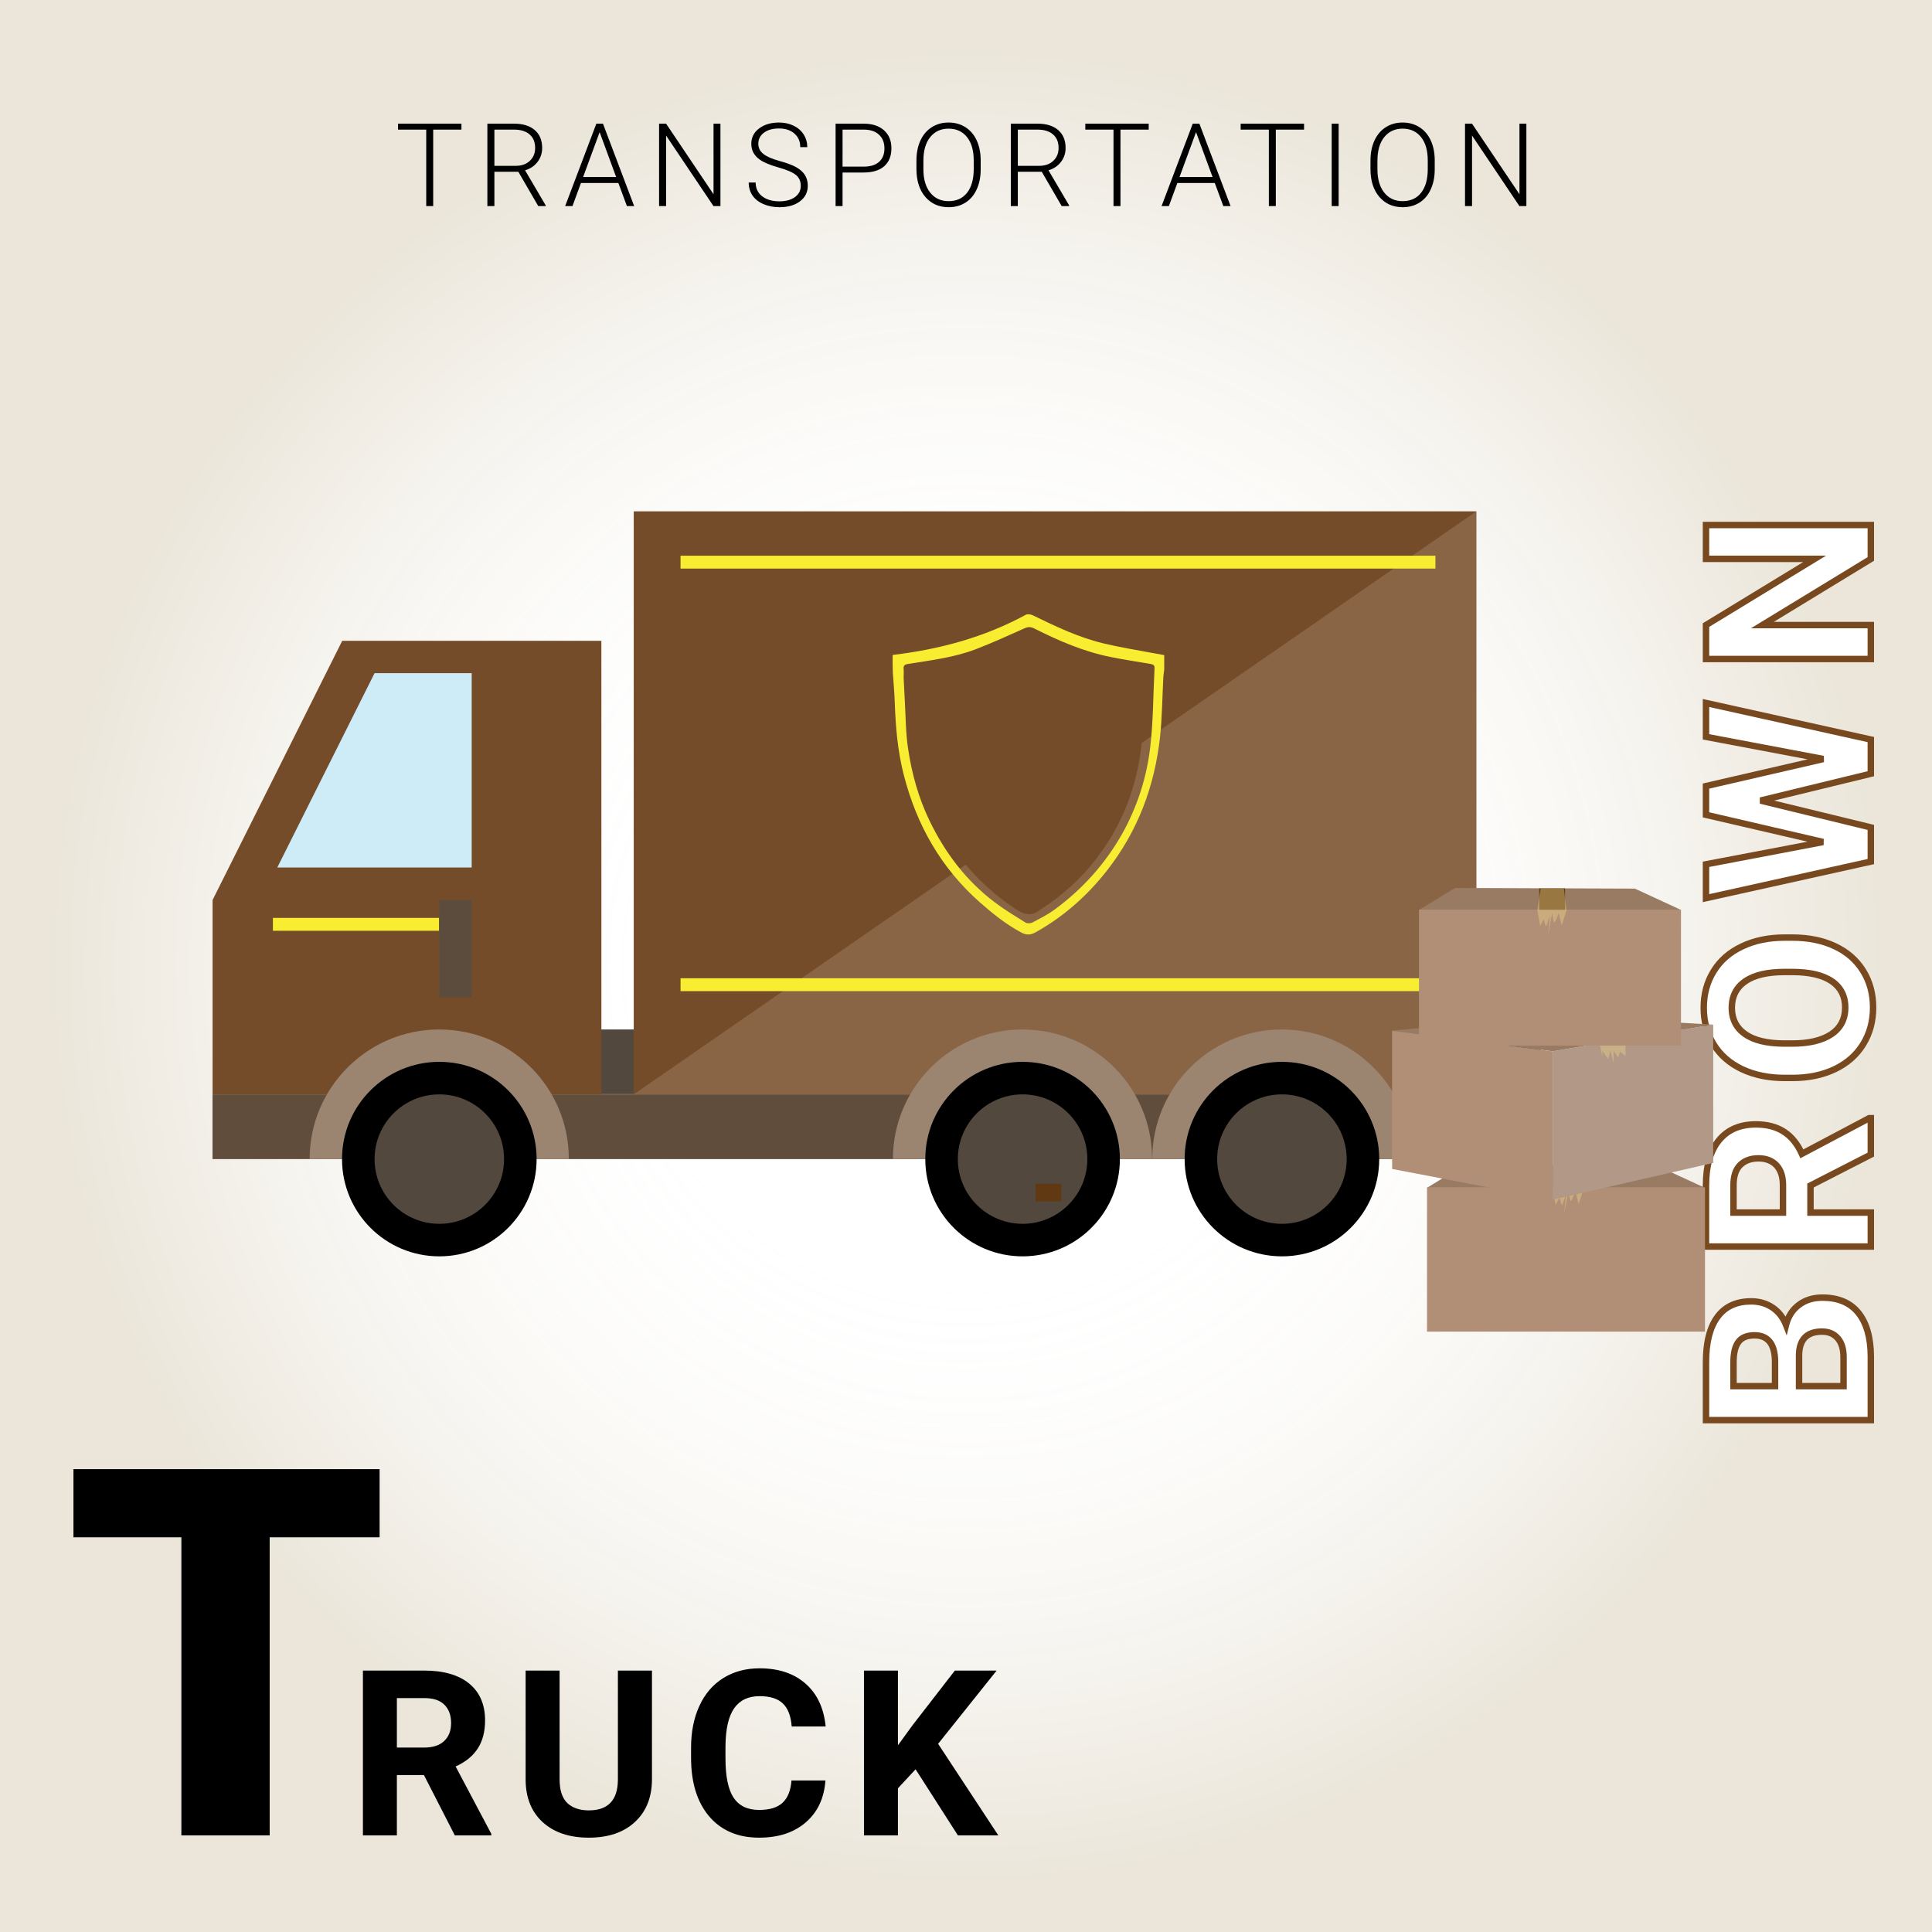 <svg width="300" height="300" viewBox="0 0 300 300" fill="none" xmlns="http://www.w3.org/2000/svg">
<rect width="300" height="300" fill="white"/>
<rect width="300" height="300" fill="white"/>
<rect width="300" height="300" fill="white"/>
<rect width="300" height="300" fill="url(#paint0_radial)" fill-opacity="0.2"/>
<g filter="url(#filter0_d)">
<path d="M289.5 219.514L263.906 219.514L263.906 210.549C263.906 207.443 264.504 205.088 265.699 203.482C266.883 201.877 268.623 201.074 270.92 201.074C272.174 201.074 273.281 201.397 274.242 202.041C275.191 202.686 275.889 203.582 276.334 204.731C276.662 203.418 277.324 202.387 278.32 201.637C279.316 200.875 280.535 200.494 281.977 200.494C284.437 200.494 286.301 201.279 287.566 202.85C288.832 204.42 289.477 206.658 289.5 209.565L289.5 219.514ZM278.355 214.24L285.264 214.24L285.264 209.723C285.264 208.481 284.971 207.514 284.385 206.822C283.787 206.119 282.967 205.768 281.924 205.768C279.58 205.768 278.391 206.981 278.355 209.406L278.355 214.24ZM274.629 214.24L274.629 210.338C274.582 207.678 273.521 206.348 271.447 206.348C270.287 206.348 269.455 206.688 268.951 207.367C268.436 208.035 268.178 209.096 268.178 210.549L268.178 214.24L274.629 214.24ZM280.131 183.087L280.131 187.288L289.5 187.288L289.5 192.562L263.906 192.562L263.906 183.052C263.906 180.028 264.58 177.696 265.928 176.056C267.275 174.415 269.18 173.595 271.641 173.595C273.387 173.595 274.846 173.976 276.018 174.737C277.178 175.487 278.104 176.63 278.795 178.165L289.254 172.628L289.5 172.628L289.5 178.288L280.131 183.087ZM275.859 187.288L275.859 183.034C275.859 181.71 275.525 180.685 274.857 179.958C274.178 179.231 273.246 178.868 272.062 178.868C270.855 178.868 269.906 179.214 269.215 179.905C268.523 180.585 268.178 181.634 268.178 183.052L268.178 187.288L275.859 187.288ZM277.283 144.586C279.803 144.586 282.012 145.031 283.91 145.922C285.809 146.812 287.273 148.09 288.305 149.754C289.336 151.406 289.852 153.305 289.852 155.449C289.852 157.57 289.342 159.463 288.322 161.127C287.303 162.791 285.85 164.08 283.963 164.994C282.064 165.908 279.885 166.371 277.424 166.383L276.158 166.383C273.639 166.383 271.424 165.932 269.514 165.029C267.592 164.115 266.121 162.832 265.102 161.18C264.07 159.516 263.555 157.617 263.555 155.484C263.555 153.352 264.07 151.459 265.102 149.807C266.121 148.143 267.592 146.859 269.514 145.957C271.424 145.043 273.633 144.586 276.141 144.586L277.283 144.586ZM276.123 149.93C273.439 149.93 271.4 150.41 270.006 151.371C268.611 152.332 267.914 153.703 267.914 155.484C267.914 157.254 268.605 158.619 269.988 159.58C271.359 160.541 273.375 161.027 276.035 161.039L277.283 161.039C279.896 161.039 281.924 160.559 283.365 159.598C284.807 158.637 285.527 157.254 285.527 155.449C285.527 153.68 284.836 152.32 283.453 151.371C282.059 150.422 280.031 149.941 277.371 149.93L276.123 149.93ZM282.117 116.86L263.906 113.415L263.906 108.159L289.5 113.837L289.5 119.145L272.379 123.311L289.5 127.478L289.5 132.786L263.906 138.464L263.906 133.208L282.082 129.745L263.906 125.526L263.906 121.061L282.117 116.86ZM289.5 80.521L289.5 85.795L272.66 96.061L289.5 96.061L289.5 101.334L263.906 101.334L263.906 96.061L280.781 85.777L263.906 85.777L263.906 80.521L289.5 80.521Z" fill="white"/>
<path d="M289.5 219.514L289.5 220.014L290 220.014L290 219.514L289.5 219.514ZM263.906 219.514L263.406 219.514L263.406 220.014L263.906 220.014L263.906 219.514ZM265.699 203.482L266.1 203.781L266.102 203.779L265.699 203.482ZM274.242 202.041L274.523 201.627L274.521 201.626L274.242 202.041ZM276.334 204.731L275.868 204.911L276.437 206.38L276.819 204.852L276.334 204.731ZM278.32 201.637L278.621 202.036L278.624 202.034L278.32 201.637ZM289.5 209.565L290 209.565L290 209.56L289.5 209.565ZM278.355 214.24L277.855 214.24L277.855 214.74L278.355 214.74L278.355 214.24ZM285.264 214.24L285.264 214.74L285.764 214.74L285.764 214.24L285.264 214.24ZM284.385 206.822L284.766 206.499L284.766 206.499L284.385 206.822ZM278.355 209.406L277.855 209.399L277.855 209.406L278.355 209.406ZM274.629 214.24L274.629 214.74L275.129 214.74L275.129 214.24L274.629 214.24ZM274.629 210.338L275.129 210.338L275.129 210.329L274.629 210.338ZM268.951 207.367L269.347 207.673L269.353 207.665L268.951 207.367ZM268.178 214.24L267.678 214.24L267.678 214.74L268.178 214.74L268.178 214.24ZM289.5 219.014L263.906 219.014L263.906 220.014L289.5 220.014L289.5 219.014ZM264.406 219.514L264.406 210.549L263.406 210.549L263.406 219.514L264.406 219.514ZM264.406 210.549C264.406 207.495 264.996 205.264 266.1 203.781L265.298 203.184C264.012 204.912 263.406 207.391 263.406 210.549L264.406 210.549ZM266.102 203.779C267.176 202.322 268.754 201.574 270.92 201.574L270.92 200.574C268.492 200.574 266.59 201.432 265.297 203.186L266.102 203.779ZM270.92 201.574C272.083 201.574 273.092 201.872 273.964 202.456L274.521 201.626C273.47 200.921 272.264 200.574 270.92 200.574L270.92 201.574ZM273.961 202.455C274.82 203.038 275.456 203.85 275.868 204.911L276.8 204.55C276.321 203.314 275.563 202.333 274.523 201.627L273.961 202.455ZM276.819 204.852C277.122 203.64 277.724 202.711 278.621 202.036L278.02 201.237C276.924 202.062 276.202 203.196 275.849 204.609L276.819 204.852ZM278.624 202.034C279.52 201.349 280.628 200.994 281.977 200.994L281.977 199.994C280.443 199.994 279.113 200.401 278.017 201.24L278.624 202.034ZM281.977 200.994C284.323 200.994 286.027 201.737 287.177 203.163L287.956 202.536C286.574 200.822 284.552 199.994 281.977 199.994L281.977 200.994ZM287.177 203.163C288.347 204.615 288.977 206.727 289 209.569L290 209.56C289.976 206.59 289.317 204.225 287.956 202.536L287.177 203.163ZM289 209.565L289 219.514L290 219.514L290 209.565L289 209.565ZM278.355 214.74L285.264 214.74L285.264 213.74L278.355 213.74L278.355 214.74ZM285.764 214.24L285.764 209.723L284.764 209.723L284.764 214.24L285.764 214.24ZM285.764 209.723C285.764 208.406 285.453 207.309 284.766 206.499L284.003 207.146C284.488 207.718 284.764 208.555 284.764 209.723L285.764 209.723ZM284.766 206.499C284.06 205.668 283.092 205.268 281.924 205.268L281.924 206.268C282.841 206.268 283.514 206.57 284.004 207.146L284.766 206.499ZM281.924 205.268C280.67 205.268 279.637 205.593 278.917 206.327C278.2 207.058 277.874 208.113 277.856 209.399L278.855 209.414C278.872 208.274 279.158 207.509 279.631 207.027C280.1 206.549 280.834 206.268 281.924 206.268L281.924 205.268ZM277.855 209.406L277.855 214.24L278.855 214.24L278.855 209.406L277.855 209.406ZM275.129 214.24L275.129 210.338L274.129 210.338L274.129 214.24L275.129 214.24ZM275.129 210.329C275.104 208.947 274.817 207.821 274.189 207.034C273.543 206.223 272.6 205.848 271.447 205.848L271.447 206.848C272.369 206.848 272.993 207.137 273.407 207.657C273.84 208.199 274.106 209.069 274.129 210.347L275.129 210.329ZM271.447 205.848C270.192 205.848 269.18 206.219 268.55 207.069L269.353 207.665C269.73 207.156 270.382 206.848 271.447 206.848L271.447 205.848ZM268.555 207.062C267.939 207.861 267.678 209.057 267.678 210.549L268.678 210.549C268.678 209.134 268.933 208.21 269.347 207.673L268.555 207.062ZM267.678 210.549L267.678 214.24L268.678 214.24L268.678 210.549L267.678 210.549ZM268.178 214.74L274.629 214.74L274.629 213.74L268.178 213.74L268.178 214.74ZM280.131 183.087L279.903 182.642L279.631 182.781L279.631 183.087L280.131 183.087ZM280.131 187.288L279.631 187.288L279.631 187.788L280.131 187.788L280.131 187.288ZM289.5 187.288L290 187.288L290 186.788L289.5 186.788L289.5 187.288ZM289.5 192.562L289.5 193.062L290 193.062L290 192.562L289.5 192.562ZM263.906 192.562L263.406 192.562L263.406 193.062L263.906 193.062L263.906 192.562ZM276.018 174.737L275.745 175.157L275.746 175.157L276.018 174.737ZM278.795 178.165L278.339 178.37L278.558 178.856L279.029 178.607L278.795 178.165ZM289.254 172.628L289.254 172.128L289.13 172.128L289.02 172.186L289.254 172.628ZM289.5 172.628L290 172.628L290 172.128L289.5 172.128L289.5 172.628ZM289.5 178.288L289.728 178.733L290 178.594L290 178.288L289.5 178.288ZM275.859 187.288L275.859 187.788L276.359 187.788L276.359 187.288L275.859 187.288ZM274.857 179.958L275.226 179.62L275.223 179.616L274.857 179.958ZM269.215 179.905L269.565 180.262L269.568 180.259L269.215 179.905ZM268.178 187.288L267.678 187.288L267.678 187.788L268.178 187.788L268.178 187.288ZM279.631 183.087L279.631 187.288L280.631 187.288L280.631 183.087L279.631 183.087ZM280.131 187.788L289.5 187.788L289.5 186.788L280.131 186.788L280.131 187.788ZM289 187.288L289 192.562L290 192.562L290 187.288L289 187.288ZM289.5 192.062L263.906 192.062L263.906 193.062L289.5 193.062L289.5 192.062ZM264.406 192.562L264.406 183.052L263.406 183.052L263.406 192.562L264.406 192.562ZM264.406 183.052C264.406 180.096 265.066 177.893 266.314 176.373L265.541 175.738C264.095 177.5 263.406 179.961 263.406 183.052L264.406 183.052ZM266.314 176.373C267.551 174.867 269.303 174.095 271.641 174.095L271.641 173.095C269.057 173.095 267 173.963 265.541 175.738L266.314 176.373ZM271.641 174.095C273.314 174.095 274.672 174.459 275.745 175.157L276.29 174.318C275.019 173.492 273.459 173.095 271.641 173.095L271.641 174.095ZM275.746 175.157C276.809 175.845 277.678 176.904 278.339 178.37L279.251 177.96C278.529 176.356 277.546 175.13 276.289 174.317L275.746 175.157ZM279.029 178.607L289.488 173.07L289.02 172.186L278.561 177.723L279.029 178.607ZM289.254 173.128L289.5 173.128L289.5 172.128L289.254 172.128L289.254 173.128ZM289 172.628L289 178.288L290 178.288L290 172.628L289 172.628ZM289.272 177.843L279.903 182.642L280.359 183.532L289.728 178.733L289.272 177.843ZM276.359 187.288L276.359 183.034L275.359 183.034L275.359 187.288L276.359 187.288ZM276.359 183.034C276.359 181.628 276.004 180.466 275.226 179.62L274.489 180.296C275.047 180.903 275.359 181.792 275.359 183.034L276.359 183.034ZM275.223 179.616C274.43 178.77 273.356 178.368 272.062 178.368L272.062 179.368C273.136 179.368 273.925 179.693 274.492 180.3L275.223 179.616ZM272.062 178.368C270.756 178.368 269.667 178.746 268.861 179.552L269.568 180.259C270.145 179.682 270.955 179.368 272.062 179.368L272.062 178.368ZM268.864 179.549C268.041 180.358 267.678 181.562 267.678 183.052L268.678 183.052C268.678 181.706 269.006 180.812 269.565 180.262L268.864 179.549ZM267.678 183.052L267.678 187.288L268.678 187.288L268.678 183.052L267.678 183.052ZM268.178 187.788L275.859 187.788L275.859 186.788L268.178 186.788L268.178 187.788ZM288.305 149.754L287.88 150.017L287.881 150.019L288.305 149.754ZM283.963 164.994L284.18 165.445L284.181 165.444L283.963 164.994ZM277.424 166.383L277.424 166.883L277.426 166.883L277.424 166.383ZM269.514 165.029L269.299 165.481L269.3 165.481L269.514 165.029ZM265.102 161.18L265.527 160.917L265.527 160.916L265.102 161.18ZM265.102 149.807L265.526 150.071L265.528 150.068L265.102 149.807ZM269.514 145.957L269.726 146.41L269.729 146.408L269.514 145.957ZM269.988 159.58L270.275 159.171L270.274 159.169L269.988 159.58ZM276.035 161.039L276.033 161.539L276.035 161.539L276.035 161.039ZM283.453 151.371L283.736 150.959L283.734 150.958L283.453 151.371ZM277.371 149.93L277.373 149.43L277.371 149.43L277.371 149.93ZM277.283 145.086C279.744 145.086 281.878 145.521 283.698 146.375L284.123 145.469C282.146 144.542 279.862 144.086 277.283 144.086L277.283 145.086ZM283.698 146.375C285.515 147.227 286.903 148.442 287.88 150.017L288.73 149.491C287.644 147.738 286.102 146.398 284.123 145.469L283.698 146.375ZM287.881 150.019C288.857 151.584 289.352 153.389 289.352 155.449L290.352 155.449C290.352 153.221 289.815 151.229 288.729 149.489L287.881 150.019ZM289.352 155.449C289.352 157.486 288.863 159.287 287.896 160.866L288.749 161.388C289.82 159.639 290.352 157.654 290.352 155.449L289.352 155.449ZM287.896 160.866C286.93 162.442 285.552 163.669 283.745 164.544L284.181 165.444C286.147 164.492 287.675 163.14 288.749 161.388L287.896 160.866ZM283.746 164.544C281.925 165.42 279.82 165.871 277.421 165.883L277.426 166.883C279.949 166.871 282.204 166.396 284.18 165.445L283.746 164.544ZM277.424 165.883L276.158 165.883L276.158 166.883L277.424 166.883L277.424 165.883ZM276.158 165.883C273.698 165.883 271.559 165.443 269.727 164.577L269.3 165.481C271.289 166.421 273.579 166.883 276.158 166.883L276.158 165.883ZM269.728 164.578C267.885 163.701 266.491 162.48 265.527 160.917L264.676 161.442C265.751 163.184 267.299 164.53 269.299 165.481L269.728 164.578ZM265.527 160.916C264.549 159.338 264.055 157.533 264.055 155.484L263.055 155.484C263.055 157.702 263.592 159.693 264.677 161.443L265.527 160.916ZM264.055 155.484C264.055 153.436 264.549 151.637 265.526 150.071L264.677 149.542C263.592 151.281 263.055 153.267 263.055 155.484L264.055 155.484ZM265.528 150.068C266.492 148.494 267.885 147.274 269.726 146.41L269.301 145.504C267.299 146.444 265.75 147.791 264.675 149.545L265.528 150.068ZM269.729 146.408C271.561 145.532 273.694 145.086 276.141 145.086L276.141 144.086C273.572 144.086 271.287 144.554 269.298 145.506L269.729 146.408ZM276.141 145.086L277.283 145.086L277.283 144.086L276.141 144.086L276.141 145.086ZM276.123 149.43C273.393 149.43 271.236 149.916 269.722 150.959L270.29 151.783C271.565 150.904 273.486 150.43 276.123 150.43L276.123 149.43ZM269.722 150.959C268.184 152.019 267.414 153.549 267.414 155.484L268.414 155.484C268.414 153.857 269.039 152.645 270.29 151.783L269.722 150.959ZM267.414 155.484C267.414 157.408 268.178 158.931 269.703 159.991L270.274 159.169C269.033 158.307 268.414 157.1 268.414 155.484L267.414 155.484ZM269.701 159.99C271.192 161.034 273.326 161.527 276.033 161.539L276.037 160.539C273.424 160.528 271.527 160.048 270.275 159.171L269.701 159.99ZM276.035 161.539L277.283 161.539L277.283 160.539L276.035 160.539L276.035 161.539ZM277.283 161.539C279.948 161.539 282.087 161.051 283.643 160.014L283.088 159.182C281.761 160.067 279.845 160.539 277.283 160.539L277.283 161.539ZM283.643 160.014C285.23 158.955 286.027 157.413 286.027 155.449L285.027 155.449C285.027 157.095 284.383 158.318 283.088 159.182L283.643 160.014ZM286.027 155.449C286.027 153.526 285.263 152.007 283.736 150.959L283.17 151.783C284.408 152.633 285.027 153.834 285.027 155.449L286.027 155.449ZM283.734 150.958C282.223 149.929 280.08 149.442 277.373 149.43L277.369 150.43C279.982 150.441 281.895 150.915 283.172 151.784L283.734 150.958ZM277.371 149.43L276.123 149.43L276.123 150.43L277.371 150.43L277.371 149.43ZM282.117 116.86L282.23 117.348L282.21 116.369L282.117 116.86ZM263.906 113.415L263.406 113.415L263.406 113.829L263.813 113.906L263.906 113.415ZM263.906 108.159L264.015 107.671L263.406 107.536L263.406 108.159L263.906 108.159ZM289.5 113.837L290 113.837L290 113.436L289.608 113.349L289.5 113.837ZM289.5 119.145L289.618 119.631L290 119.538L290 119.145L289.5 119.145ZM272.379 123.311L272.261 122.826L272.261 123.797L272.379 123.311ZM289.5 127.478L290 127.478L290 127.085L289.618 126.992L289.5 127.478ZM289.5 132.786L289.608 133.274L290 133.187L290 132.786L289.5 132.786ZM263.906 138.464L263.406 138.464L263.406 139.087L264.015 138.952L263.906 138.464ZM263.906 133.208L263.813 132.717L263.406 132.794L263.406 133.208L263.906 133.208ZM282.082 129.745L282.176 130.236L282.195 129.258L282.082 129.745ZM263.906 125.526L263.406 125.526L263.406 125.924L263.793 126.013L263.906 125.526ZM263.906 121.061L263.794 120.574L263.406 120.664L263.406 121.061L263.906 121.061ZM282.21 116.369L263.999 112.924L263.813 113.906L282.024 117.352L282.21 116.369ZM264.406 113.415L264.406 108.159L263.406 108.159L263.406 113.415L264.406 113.415ZM263.798 108.647L289.392 114.325L289.608 113.349L264.015 107.671L263.798 108.647ZM289 113.837L289 119.145L290 119.145L290 113.837L289 113.837ZM289.382 118.66L272.261 122.826L272.497 123.797L289.618 119.631L289.382 118.66ZM272.261 123.797L289.382 127.963L289.618 126.992L272.497 122.826L272.261 123.797ZM289 127.478L289 132.786L290 132.786L290 127.478L289 127.478ZM289.392 132.298L263.798 137.976L264.015 138.952L289.608 133.274L289.392 132.298ZM264.406 138.464L264.406 133.208L263.406 133.208L263.406 138.464L264.406 138.464ZM264 133.699L282.176 130.236L281.988 129.254L263.813 132.717L264 133.699ZM282.195 129.258L264.019 125.039L263.793 126.013L281.969 130.232L282.195 129.258ZM264.406 125.526L264.406 121.061L263.406 121.061L263.406 125.526L264.406 125.526ZM264.019 121.549L282.23 117.348L282.005 116.373L263.794 120.574L264.019 121.549ZM289.5 80.521L290 80.521L290 80.021L289.5 80.021L289.5 80.521ZM289.5 85.795L289.76 86.222L290 86.076L290 85.795L289.5 85.795ZM272.66 96.061L272.4 95.633L270.879 96.561L272.66 96.561L272.66 96.061ZM289.5 96.061L290 96.061L290 95.561L289.5 95.561L289.5 96.061ZM289.5 101.334L289.5 101.834L290 101.834L290 101.334L289.5 101.334ZM263.906 101.334L263.406 101.334L263.406 101.834L263.906 101.834L263.906 101.334ZM263.906 96.061L263.646 95.633L263.406 95.78L263.406 96.061L263.906 96.061ZM280.781 85.777L281.041 86.204L282.563 85.277L280.781 85.277L280.781 85.777ZM263.906 85.777L263.406 85.777L263.406 86.277L263.906 86.277L263.906 85.777ZM263.906 80.521L263.906 80.021L263.406 80.021L263.406 80.521L263.906 80.521ZM289 80.521L289 85.795L290 85.795L290 80.521L289 80.521ZM289.24 85.368L272.4 95.633L272.92 96.487L289.76 86.222L289.24 85.368ZM272.66 96.561L289.5 96.561L289.5 95.561L272.66 95.561L272.66 96.561ZM289 96.061L289 101.334L290 101.334L290 96.061L289 96.061ZM289.5 100.834L263.906 100.834L263.906 101.834L289.5 101.834L289.5 100.834ZM264.406 101.334L264.406 96.061L263.406 96.061L263.406 101.334L264.406 101.334ZM264.166 96.487L281.041 86.204L280.521 85.35L263.646 95.633L264.166 96.487ZM280.781 85.277L263.906 85.277L263.906 86.277L280.781 86.277L280.781 85.277ZM264.406 85.777L264.406 80.521L263.406 80.521L263.406 85.777L264.406 85.777ZM263.906 81.021L289.5 81.021L289.5 80.021L263.906 80.021L263.906 81.021Z" fill="#78491F"/>
</g>
<path d="M58.945 238.711H41.875V285H28.164V238.711H11.406V228.125H58.945V238.711ZM65.829 275.631H61.627V285H56.354V259.406H65.864C68.887 259.406 71.219 260.08 72.86 261.428C74.5 262.775 75.321 264.68 75.321 267.141C75.321 268.887 74.94 270.346 74.178 271.518C73.428 272.678 72.285 273.604 70.75 274.295L76.287 284.754V285H70.627L65.829 275.631ZM61.627 271.359H65.881C67.206 271.359 68.231 271.025 68.957 270.357C69.684 269.678 70.047 268.746 70.047 267.562C70.047 266.355 69.702 265.406 69.01 264.715C68.331 264.023 67.282 263.678 65.864 263.678H61.627V271.359ZM101.237 259.406V276.264C101.237 279.064 100.358 281.279 98.6 282.908C96.854 284.537 94.464 285.352 91.429 285.352C88.44 285.352 86.067 284.561 84.309 282.979C82.552 281.396 81.655 279.223 81.62 276.457V259.406H86.893V276.299C86.893 277.975 87.292 279.199 88.089 279.973C88.897 280.734 90.011 281.115 91.429 281.115C94.393 281.115 95.899 279.557 95.946 276.439V259.406H101.237ZM128.173 276.475C127.974 279.229 126.954 281.396 125.115 282.979C123.286 284.561 120.872 285.352 117.872 285.352C114.591 285.352 112.007 284.25 110.12 282.047C108.245 279.832 107.308 276.797 107.308 272.941V271.377C107.308 268.916 107.742 266.748 108.609 264.873C109.476 262.998 110.712 261.562 112.318 260.566C113.935 259.559 115.81 259.055 117.943 259.055C120.896 259.055 123.275 259.846 125.079 261.428C126.884 263.01 127.927 265.23 128.208 268.09H122.935C122.806 266.438 122.343 265.242 121.546 264.504C120.761 263.754 119.56 263.379 117.943 263.379C116.185 263.379 114.867 264.012 113.988 265.277C113.12 266.531 112.675 268.482 112.652 271.131V273.064C112.652 275.83 113.068 277.852 113.9 279.129C114.744 280.406 116.068 281.045 117.872 281.045C119.501 281.045 120.714 280.676 121.511 279.938C122.32 279.188 122.783 278.033 122.9 276.475H128.173ZM142.172 274.734L139.43 277.688V285H134.156V259.406H139.43V271.008L141.75 267.826L148.271 259.406H154.758L145.67 270.779L155.021 285H148.746L142.172 274.734Z" fill="black"/>
<path d="M71.651 20.126H67.266V32H66.185V20.126H61.808V19.203H71.651V20.126ZM80.487 26.674H76.769V32H75.679V19.203H79.837C81.202 19.203 82.268 19.534 83.036 20.196C83.803 20.858 84.187 21.784 84.187 22.974C84.187 23.794 83.947 24.518 83.466 25.145C82.986 25.771 82.341 26.205 81.533 26.445L84.732 31.886V32H83.581L80.487 26.674ZM76.769 25.751H80.083C80.991 25.751 81.72 25.493 82.271 24.977C82.822 24.462 83.097 23.794 83.097 22.974C83.097 22.071 82.81 21.371 82.236 20.873C81.662 20.375 80.856 20.126 79.819 20.126H76.769V25.751ZM96.02 28.414H90.21L88.892 32H87.758L92.601 19.203H93.629L98.472 32H97.347L96.02 28.414ZM90.544 27.491H95.677L93.111 20.521L90.544 27.491ZM111.869 32H110.788L103.431 21.049V32H102.341V19.203H103.431L110.797 30.163V19.203H111.869V32ZM124.343 28.854C124.343 28.145 124.094 27.585 123.596 27.175C123.098 26.759 122.187 26.366 120.862 25.997C119.538 25.622 118.571 25.215 117.962 24.775C117.095 24.154 116.661 23.34 116.661 22.332C116.661 21.354 117.063 20.56 117.865 19.95C118.674 19.335 119.705 19.027 120.959 19.027C121.809 19.027 122.568 19.191 123.236 19.52C123.909 19.848 124.431 20.305 124.8 20.891C125.169 21.477 125.354 22.13 125.354 22.851H124.264C124.264 21.977 123.965 21.277 123.367 20.75C122.77 20.217 121.967 19.95 120.959 19.95C119.981 19.95 119.201 20.17 118.621 20.609C118.041 21.043 117.751 21.611 117.751 22.314C117.751 22.965 118.012 23.495 118.533 23.905C119.055 24.315 119.89 24.679 121.038 24.995C122.187 25.306 123.057 25.631 123.649 25.971C124.24 26.305 124.686 26.706 124.985 27.175C125.283 27.644 125.433 28.197 125.433 28.836C125.433 29.844 125.029 30.652 124.22 31.262C123.417 31.871 122.357 32.176 121.038 32.176C120.136 32.176 119.307 32.015 118.551 31.692C117.801 31.37 117.23 30.919 116.837 30.339C116.45 29.759 116.257 29.094 116.257 28.344H117.338C117.338 29.246 117.675 29.958 118.349 30.48C119.023 31.001 119.919 31.262 121.038 31.262C122.034 31.262 122.834 31.042 123.438 30.602C124.041 30.163 124.343 29.58 124.343 28.854ZM130.832 26.788V32H129.751V19.203H134.11C135.44 19.203 136.489 19.543 137.257 20.223C138.03 20.902 138.417 21.837 138.417 23.026C138.417 24.227 138.045 25.156 137.301 25.812C136.562 26.463 135.49 26.788 134.084 26.788H130.832ZM130.832 25.874H134.11C135.159 25.874 135.959 25.625 136.509 25.127C137.06 24.629 137.336 23.935 137.336 23.044C137.336 22.159 137.06 21.456 136.509 20.935C135.965 20.407 135.188 20.138 134.18 20.126H130.832V25.874ZM152.28 26.296C152.28 27.474 152.074 28.508 151.664 29.398C151.26 30.289 150.68 30.975 149.924 31.455C149.168 31.936 148.295 32.176 147.305 32.176C145.811 32.176 144.604 31.643 143.684 30.576C142.764 29.504 142.304 28.06 142.304 26.243V24.925C142.304 23.759 142.509 22.727 142.919 21.831C143.335 20.929 143.921 20.237 144.677 19.757C145.433 19.27 146.303 19.027 147.287 19.027C148.272 19.027 149.139 19.265 149.889 19.739C150.645 20.214 151.228 20.885 151.638 21.752C152.048 22.619 152.262 23.624 152.28 24.767V26.296ZM151.198 24.907C151.198 23.366 150.85 22.159 150.153 21.286C149.455 20.413 148.5 19.977 147.287 19.977C146.098 19.977 145.149 20.416 144.44 21.295C143.737 22.168 143.385 23.39 143.385 24.96V26.296C143.385 27.814 143.737 29.018 144.44 29.908C145.143 30.793 146.098 31.235 147.305 31.235C148.53 31.235 149.485 30.799 150.17 29.926C150.856 29.047 151.198 27.825 151.198 26.261V24.907ZM161.765 26.674H158.048V32H156.958V19.203H161.115C162.48 19.203 163.547 19.534 164.314 20.196C165.082 20.858 165.466 21.784 165.466 22.974C165.466 23.794 165.225 24.518 164.745 25.145C164.264 25.771 163.62 26.205 162.811 26.445L166.01 31.886V32H164.859L161.765 26.674ZM158.048 25.751H161.361C162.269 25.751 162.999 25.493 163.55 24.977C164.1 24.462 164.376 23.794 164.376 22.974C164.376 22.071 164.089 21.371 163.514 20.873C162.94 20.375 162.135 20.126 161.097 20.126H158.048V25.751ZM178.37 20.126H173.985V32H172.904V20.126H168.527V19.203H178.37V20.126ZM188.63 28.414H182.82L181.502 32H180.368L185.211 19.203H186.239L191.082 32H189.957L188.63 28.414ZM183.154 27.491H188.287L185.721 20.521L183.154 27.491ZM202.492 20.126H198.107V32H197.026V20.126H192.649V19.203H202.492V20.126ZM207.865 32H206.784V19.203H207.865V32ZM222.783 26.296C222.783 27.474 222.577 28.508 222.167 29.398C221.763 30.289 221.183 30.975 220.427 31.455C219.671 31.936 218.798 32.176 217.808 32.176C216.314 32.176 215.107 31.643 214.187 30.576C213.267 29.504 212.807 28.06 212.807 26.243V24.925C212.807 23.759 213.012 22.727 213.422 21.831C213.838 20.929 214.424 20.237 215.18 19.757C215.936 19.27 216.806 19.027 217.79 19.027C218.775 19.027 219.642 19.265 220.392 19.739C221.148 20.214 221.731 20.885 222.141 21.752C222.551 22.619 222.765 23.624 222.783 24.767V26.296ZM221.702 24.907C221.702 23.366 221.353 22.159 220.656 21.286C219.958 20.413 219.003 19.977 217.79 19.977C216.601 19.977 215.652 20.416 214.943 21.295C214.24 22.168 213.888 23.39 213.888 24.96V26.296C213.888 27.814 214.24 29.018 214.943 29.908C215.646 30.793 216.601 31.235 217.808 31.235C219.033 31.235 219.988 30.799 220.673 29.926C221.359 29.047 221.702 27.825 221.702 26.261V24.907ZM237.015 32H235.933L228.577 21.049V32H227.487V19.203H228.577L235.942 30.163V19.203H237.015V32Z" fill="black"/>
<path d="M38.027 159.856H239.3V169.906H38.027V159.852V159.856Z" fill="#52483E"/>
<path d="M98.407 79.402H229.22V169.933H98.407V79.402ZM93.38 99.503H53.139L33.008 139.756V169.933H93.387" fill="#754C29"/>
<path d="M58.164 104.527H73.244V134.704H43.057" fill="#CDECF7"/>
<path d="M68.217 139.756H73.244V154.858H68.222L68.215 139.756H68.217Z" fill="#5C4C3E"/>
<path d="M229.246 169.933H98.408L229.246 79.402" fill="#8A6545"/>
<path d="M138.677 101.69C145.918 100.832 152.847 98.956 159.281 95.466C159.568 95.31 160.062 95.389 160.375 95.545C163.909 97.267 167.451 98.963 171.301 99.895C173.903 100.519 176.527 100.939 179.166 101.432C179.689 101.535 180.227 101.619 180.779 101.721V104.014C180.721 104.38 180.671 104.767 180.642 105.132C180.485 108.178 180.456 111.252 180.148 114.298C179.309 122.059 176.678 129.11 171.803 135.288C168.756 139.15 165.128 142.353 160.834 144.747C160.024 145.227 159.321 145.227 158.482 144.747C156.131 143.471 154.102 141.83 152.123 140.089C146.13 134.779 142.352 128.136 140.366 120.432C139.376 116.634 139.061 112.779 138.932 108.902C138.875 107.425 138.745 105.942 138.638 104.459C138.609 103.52 138.609 102.631 138.609 101.728L138.645 101.7L138.677 101.69ZM140.317 105.308C140.374 106.429 140.425 107.471 140.482 108.512C140.64 111.09 140.618 113.693 141.005 116.244C141.579 120.126 142.625 123.9 144.339 127.443C146.762 132.44 150.017 136.762 154.476 140.121C155.989 141.268 157.602 142.23 159.215 143.246C159.48 143.403 159.975 143.403 160.262 143.272C161.481 142.622 162.706 142.022 163.825 141.19C168.098 138.038 171.589 134.158 174.22 129.526C176.587 125.318 178.084 120.678 178.622 115.881C179.088 111.876 179.06 107.841 179.275 103.806C179.296 103.341 179.146 103.183 178.699 103.104C176.64 102.767 174.58 102.431 172.548 102.036C168.325 101.205 164.422 99.514 160.589 97.586C160.041 97.307 159.622 97.328 159.082 97.565C156.575 98.683 154.078 99.829 151.497 100.818C148.106 102.115 144.507 102.531 140.947 103.104C140.499 103.183 140.266 103.341 140.313 103.835C140.363 104.351 140.313 104.867 140.313 105.318L140.349 105.333L140.317 105.308Z" fill="#F9ED32"/>
<path d="M177.853 106.221C177.621 109.63 177.593 113.068 177.15 116.452C176.421 122.102 174.493 127.336 171.185 132.047C168.61 135.74 165.314 138.875 161.496 141.263C161.478 141.284 161.45 141.284 161.45 141.313C160.275 142.252 159.206 142.094 157.959 141.313C150.044 136.182 145.14 128.994 142.954 119.886C142.33 117.227 142.065 114.569 141.964 111.86C141.886 109.595 141.785 107.352 141.685 105.088C141.656 104.436 141.814 104.178 142.495 104.07C145.671 103.576 148.904 103.181 151.922 102.013C154.317 101.096 156.64 100.036 158.955 98.961C159.529 98.695 159.952 98.645 160.547 98.932C164.196 100.802 167.917 102.415 171.982 103.174C173.731 103.511 175.473 103.826 177.244 104.084C177.732 104.163 177.868 104.371 177.846 104.837C177.818 105.281 177.846 105.747 177.846 106.191H177.868H177.818L177.853 106.221Z" fill="#754C29"/>
<path d="M33 169.933H234.275V179.983H33V169.933Z" fill="#604D3C"/>
<path d="M199.057 159.856C187.934 159.856 178.922 168.866 178.922 179.983H219.163C219.163 168.868 210.151 159.861 199.053 159.861L199.057 159.856ZM158.787 159.856C147.664 159.856 138.652 168.866 138.652 179.983H178.895C178.922 168.868 169.907 159.861 158.786 159.861L158.787 159.856ZM68.218 159.856C57.094 159.856 48.082 168.866 48.082 179.983H88.327C88.352 168.868 79.34 159.861 68.217 159.861L68.218 159.856Z" fill="#9B8571"/>
<path d="M68.217 195.085C76.561 195.085 83.325 188.324 83.325 179.983C83.325 171.643 76.561 164.882 68.217 164.882C59.874 164.882 53.11 171.643 53.11 179.983C53.11 188.324 59.874 195.085 68.217 195.085Z" fill="black"/>
<path d="M158.786 195.085C167.13 195.085 173.894 188.324 173.894 179.983C173.894 171.643 167.13 164.882 158.786 164.882C150.443 164.882 143.679 171.643 143.679 179.983C143.679 188.324 150.443 195.085 158.786 195.085Z" fill="black"/>
<path d="M199.057 195.085C207.4 195.085 214.164 188.324 214.164 179.983C214.164 171.643 207.4 164.882 199.057 164.882C190.713 164.882 183.949 171.643 183.949 179.983C183.949 188.324 190.713 195.085 199.057 195.085Z" fill="black"/>
<path d="M68.218 190.033C73.77 190.033 78.272 185.534 78.272 179.983C78.272 174.433 73.77 169.933 68.218 169.933C62.665 169.933 58.163 174.433 58.163 179.983C58.163 185.534 62.665 190.033 68.218 190.033Z" fill="#52483E"/>
<path d="M158.786 190.033C164.339 190.033 168.84 185.534 168.84 179.983C168.84 174.433 164.339 169.933 158.786 169.933C153.234 169.933 148.732 174.433 148.732 179.983C148.732 185.534 153.234 190.033 158.786 190.033Z" fill="#52483E"/>
<path d="M199.057 190.033C204.609 190.033 209.111 185.534 209.111 179.983C209.111 174.433 204.609 169.933 199.057 169.933C193.504 169.933 189.002 174.433 189.002 179.983C189.002 185.534 193.504 190.033 199.057 190.033Z" fill="#52483E"/>
<path d="M264.724 184.436H221.59L227.529 180.815L257.145 180.947" fill="#997B63"/>
<path d="M221.588 184.381H264.75V206.776H221.591L221.588 184.381V184.381Z" fill="#B18F76"/>
<path d="M243.52 180.893V184.41" stroke="#603913" stroke-width="4" stroke-miterlimit="10"/>
<path opacity="0.4" d="M241.098 184.436L241.541 187.09L242.164 185.972C242.164 185.972 242.478 187.404 242.609 187.09C242.74 186.779 243.182 185.373 243.182 185.373L242.896 188.471L243.547 184.922C243.547 184.922 243.704 186.328 243.891 186.459C244.077 186.608 244.629 184.922 244.629 184.922L245.124 186.98L245.934 184.474L245.497 180.906L241.697 180.878L241.131 184.418L241.116 184.436H241.098Z" fill="#EDD588"/>
<path d="M216.195 160.039V181.52L241.098 177.484" fill="#C49A6C"/>
<path d="M241.098 177.484L266 180.582V159.107" fill="#B18F76"/>
<path d="M241.098 186.282L266 180.581V159.102L241.098 163.242" fill="#B29886"/>
<path d="M241.098 163.242L266 159.102L241.098 157.669L216.197 160.04" fill="#997B63"/>
<path d="M216.195 181.52L241.098 186.282V163.25L216.196 160.054" fill="#B18F76"/>
<path opacity="0.4" d="M252.402 161.341V163.97L251.543 163.262L251.282 164.222L250.558 163.123C250.558 163.123 250.587 165.199 250.558 165.023C250.529 164.837 250.035 163.169 250.035 163.169L249.727 164.463L248.816 163.161V164.175L248.379 161.958L229.939 158.707L233.302 158.449L252.422 161.308V161.344L252.402 161.341Z" fill="#EDD588"/>
<path d="M162.797 183.809V186.543" stroke="#603913" stroke-width="4" stroke-miterlimit="10"/>
<path d="M105.674 152.904H222.891M105.674 87.29H222.891H105.674Z" stroke="#F9ED32" stroke-width="2" stroke-miterlimit="10"/>
<path d="M261.024 141.292H220.339L225.966 137.88L253.864 137.984" fill="#997B63"/>
<path d="M220.338 141.239H261.025V162.356H220.34V141.239H220.338Z" fill="#B18F76"/>
<path d="M241.02 137.96V141.267" stroke="#603913" stroke-width="4" stroke-miterlimit="10"/>
<path opacity="0.4" d="M238.728 141.292L239.144 143.792L239.716 142.724C239.716 142.724 239.996 144.078 240.127 143.792C240.235 143.505 240.672 142.178 240.672 142.178L240.414 145.093L241.016 141.761C241.016 141.761 241.174 143.065 241.324 143.224C241.503 143.355 242.027 141.772 242.027 141.772L242.493 143.721L243.253 141.377L242.837 137.995L239.238 137.966L238.715 141.299L238.75 141.277L238.728 141.292Z" fill="#EDD588"/>
<path d="M42.377 143.531H68.165" stroke="#F9ED32" stroke-width="2" stroke-miterlimit="10"/>
<defs>
<filter id="filter0_d" x="262.055" y="79.021" width="31.297" height="143.992" filterUnits="userSpaceOnUse" color-interpolation-filters="sRGB">
<feFlood flood-opacity="0" result="BackgroundImageFix"/>
<feColorMatrix in="SourceAlpha" type="matrix" values="0 0 0 0 0 0 0 0 0 0 0 0 0 0 0 0 0 0 127 0"/>
<feOffset dx="1" dy="1"/>
<feGaussianBlur stdDeviation="1"/>
<feColorMatrix type="matrix" values="0 0 0 0 0 0 0 0 0 0 0 0 0 0 0 0 0 0 0.15 0"/>
<feBlend mode="normal" in2="BackgroundImageFix" result="effect1_dropShadow"/>
<feBlend mode="normal" in="SourceGraphic" in2="effect1_dropShadow" result="shape"/>
</filter>
<radialGradient id="paint0_radial" cx="0" cy="0" r="1" gradientUnits="userSpaceOnUse" gradientTransform="translate(150 150) rotate(90) scale(150)">
<stop offset="0.297" stop-color="white" stop-opacity="0"/>
<stop offset="0.948" stop-color="#826419" stop-opacity="0.83"/>
</radialGradient>
</defs>
</svg>
